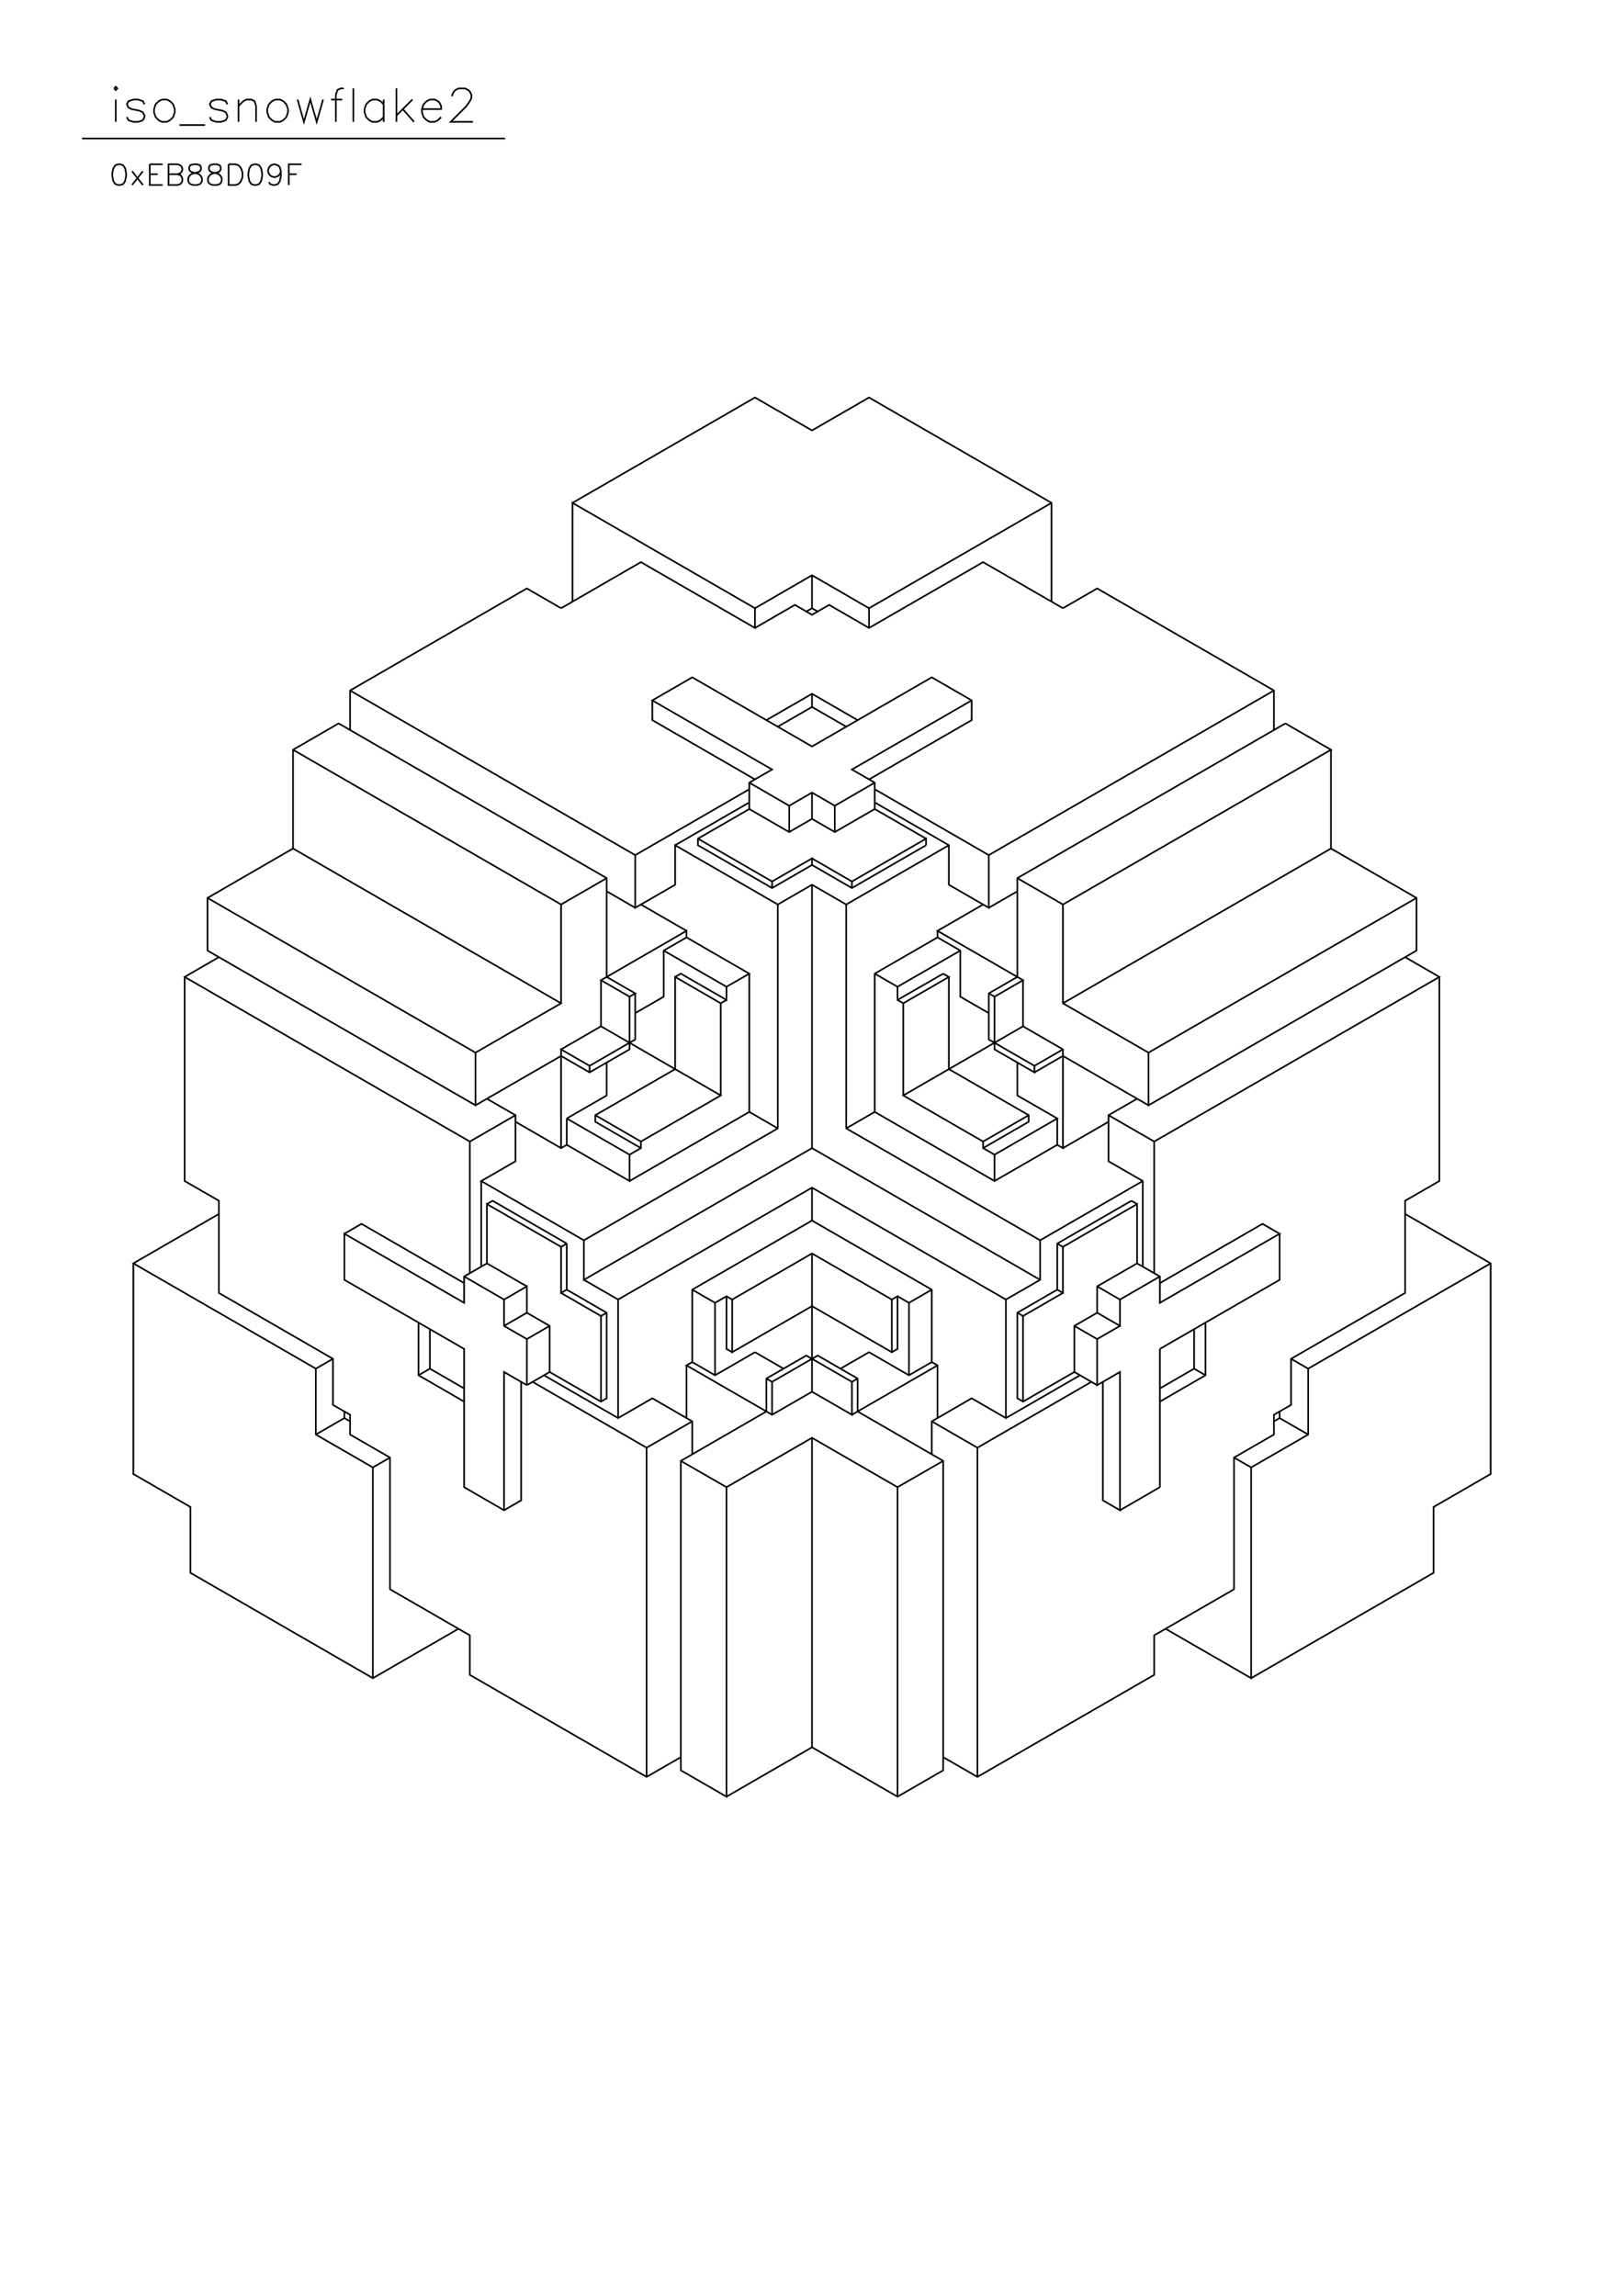 <?xml version="1.0" standalone="no"?>
<svg width="29.7cm" height="42cm" version="1.1" xmlns="http://www.w3.org/2000/svg" viewBox="0.0 0.0 29.7 42">
<path d="M10.47 9.198L13.807 7.271L14.85 7.873L15.893 7.271L19.23 9.198L19.23 11.004" stroke-width="0.03" stroke="#000000" fill="none"/>
<path d="M19.439 11.125L20.065 10.763L23.298 12.63L23.298 13.353" stroke-width="0.03" stroke="#000000" fill="none"/>
<path d="M23.507 13.232L18.605 16.062L18.605 17.869L18.083 18.17L18.083 19.013L18.918 19.495L18.918 19.615L18.188 19.194L18.188 18.23L18.083 18.17" stroke-width="0.03" stroke="#000000" fill="none"/>
<path d="M18.188 18.23L18.709 17.929L17.145 17.026L17.979 16.544" stroke-width="0.03" stroke="#000000" fill="none"/>
<path d="M18.083 16.604L18.605 16.303" stroke-width="0.03" stroke="#000000" fill="none"/>
<path d="M18.605 16.062L19.439 16.544L24.341 13.714L23.507 13.232" stroke-width="0.03" stroke="#000000" fill="none"/>
<path d="M23.298 12.63L18.083 15.641L18.083 16.604L17.353 16.183L17.353 15.46L15.997 14.677" stroke-width="0.03" stroke="#000000" fill="none"/>
<path d="M15.997 14.798L15.267 15.219L14.85 14.978L14.433 15.219L13.703 14.798L12.764 15.34L12.764 15.46L14.12 16.243L14.85 15.821L14.85 15.701L14.12 16.123L14.12 16.243" stroke-width="0.03" stroke="#000000" fill="none"/>
<path d="M14.12 16.123L12.764 15.34" stroke-width="0.03" stroke="#000000" fill="none"/>
<path d="M12.347 15.46L13.703 14.677" stroke-width="0.03" stroke="#000000" fill="none"/>
<path d="M13.703 14.798L13.703 14.316L14.12 14.075L11.93 12.811L12.66 12.389L14.85 13.654L17.04 12.389L17.77 12.811L17.77 13.172L15.893 14.256" stroke-width="0.03" stroke="#000000" fill="none"/>
<path d="M15.997 14.316L15.267 14.738L14.85 14.497L14.433 14.738L13.703 14.316" stroke-width="0.03" stroke="#000000" fill="none"/>
<path d="M13.703 14.436L11.617 15.641L11.617 16.604L12.347 16.183L12.347 15.46L14.224 16.544L14.85 16.183L15.476 16.544L17.353 15.46" stroke-width="0.03" stroke="#000000" fill="none"/>
<path d="M16.936 15.46L15.58 16.243L14.85 15.821" stroke-width="0.03" stroke="#000000" fill="none"/>
<path d="M14.85 15.701L15.58 16.123L15.58 16.243" stroke-width="0.03" stroke="#000000" fill="none"/>
<path d="M15.58 16.123L16.936 15.34L16.936 15.46" stroke-width="0.03" stroke="#000000" fill="none"/>
<path d="M16.936 15.34L15.997 14.798L15.997 14.316L15.58 14.075L17.77 12.811" stroke-width="0.03" stroke="#000000" fill="none"/>
<path d="M15.684 13.172L14.85 12.69L14.016 13.172" stroke-width="0.03" stroke="#000000" fill="none"/>
<path d="M14.224 13.292L14.85 12.931L14.85 12.69" stroke-width="0.03" stroke="#000000" fill="none"/>
<path d="M14.85 12.931L15.476 13.292" stroke-width="0.03" stroke="#000000" fill="none"/>
<path d="M15.997 14.436L18.083 15.641" stroke-width="0.03" stroke="#000000" fill="none"/>
<path d="M19.439 16.544L19.439 18.351L21.004 19.254L21.004 20.217L25.905 17.387L25.905 16.424L24.341 15.52L19.439 18.351" stroke-width="0.03" stroke="#000000" fill="none"/>
<path d="M19.439 19.194L18.918 19.495" stroke-width="0.03" stroke="#000000" fill="none"/>
<path d="M18.918 19.615L19.439 19.314L21.004 20.217" stroke-width="0.03" stroke="#000000" fill="none"/>
<path d="M20.795 20.097L20.273 20.398L20.273 21.241L20.899 21.602L20.899 23.168" stroke-width="0.03" stroke="#000000" fill="none"/>
<path d="M20.795 23.108L20.065 23.529L20.065 24.011L19.648 24.252L19.648 25.095L18.709 25.637L18.605 25.576L18.605 24.011L19.335 23.589L19.439 23.649L19.439 22.806L20.795 22.024L20.795 23.108L21.212 23.348L21.212 23.83L23.402 22.566L23.089 22.385L21.212 23.469" stroke-width="0.03" stroke="#000000" fill="none"/>
<path d="M21.212 23.348L20.482 23.77L20.065 23.529" stroke-width="0.03" stroke="#000000" fill="none"/>
<path d="M20.065 24.011L20.482 24.252L20.482 23.77" stroke-width="0.03" stroke="#000000" fill="none"/>
<path d="M20.482 24.252L20.065 24.493L20.065 25.336L20.482 25.095L20.482 27.624L20.169 27.443L20.169 25.275" stroke-width="0.03" stroke="#000000" fill="none"/>
<path d="M20.065 25.336L19.648 25.095" stroke-width="0.03" stroke="#000000" fill="none"/>
<path d="M19.752 25.155L18.396 25.938L17.77 25.576L17.04 25.998L17.04 26.6" stroke-width="0.03" stroke="#000000" fill="none"/>
<path d="M17.249 26.721L16.414 27.202L14.85 26.299L13.286 27.202L13.286 32.863L12.451 32.381L12.451 26.721L14.016 25.817L14.016 25.215L14.746 24.794L15.58 25.275L15.58 25.877L14.85 25.456L14.12 25.877L12.555 24.974L12.66 24.914L12.66 23.589L14.85 22.325L17.04 23.589L17.04 24.914L17.145 24.974L17.145 25.938" stroke-width="0.03" stroke="#000000" fill="none"/>
<path d="M17.04 25.998L17.875 26.48L19.961 25.275" stroke-width="0.03" stroke="#000000" fill="none"/>
<path d="M20.065 24.493L19.648 24.252" stroke-width="0.03" stroke="#000000" fill="none"/>
<path d="M19.439 23.649L18.709 24.071L18.605 24.011" stroke-width="0.03" stroke="#000000" fill="none"/>
<path d="M18.709 24.071L18.709 25.637" stroke-width="0.03" stroke="#000000" fill="none"/>
<path d="M18.396 25.938L18.396 23.77L19.022 23.409L19.022 22.686L20.899 21.602" stroke-width="0.03" stroke="#000000" fill="none"/>
<path d="M20.691 21.963L19.335 22.746L19.335 23.589" stroke-width="0.03" stroke="#000000" fill="none"/>
<path d="M19.022 23.409L14.85 21L14.85 16.183" stroke-width="0.03" stroke="#000000" fill="none"/>
<path d="M14.224 16.544L14.224 20.639L10.678 22.686L8.801 21.602L9.427 21.241L9.427 20.398L8.905 20.097" stroke-width="0.03" stroke="#000000" fill="none"/>
<path d="M8.696 20.217L10.261 19.314L10.782 19.615L11.513 19.194L11.513 18.23L11.617 18.17L11.095 17.869L11.095 16.062L6.193 13.232L5.359 13.714L5.359 15.52L10.261 18.351L8.696 19.254L8.696 20.217L3.795 17.387L3.795 16.424L5.359 15.52" stroke-width="0.03" stroke="#000000" fill="none"/>
<path d="M3.795 16.424L8.696 19.254" stroke-width="0.03" stroke="#000000" fill="none"/>
<path d="M9.427 20.398L8.592 20.88L3.377 17.869L4.003 17.507" stroke-width="0.03" stroke="#000000" fill="none"/>
<path d="M3.377 17.869L3.377 21.602L4.003 21.963L4.003 23.649L6.089 24.854L6.089 25.697L6.402 25.877L6.402 26.239L7.132 26.66L7.132 29.069L8.592 29.912L8.592 30.635L11.825 32.501L12.451 32.14" stroke-width="0.03" stroke="#000000" fill="none"/>
<path d="M11.825 32.501L11.825 26.48L9.739 25.275" stroke-width="0.03" stroke="#000000" fill="none"/>
<path d="M9.635 25.336L10.052 25.095L10.991 25.637L11.095 25.576L11.095 24.011L10.365 23.589L10.261 23.649L10.261 22.806L8.905 22.024L8.905 23.108L8.488 23.348L8.488 23.83L6.298 22.566L6.298 23.409L8.488 24.673L8.488 27.202L9.218 27.624L9.531 27.443L9.531 25.275" stroke-width="0.03" stroke="#000000" fill="none"/>
<path d="M9.635 25.336L9.635 24.493L9.218 24.252L9.218 23.77L9.635 23.529L9.635 24.011L9.218 24.252" stroke-width="0.03" stroke="#000000" fill="none"/>
<path d="M9.218 23.77L8.488 23.348" stroke-width="0.03" stroke="#000000" fill="none"/>
<path d="M8.488 23.469L6.611 22.385L6.298 22.566" stroke-width="0.03" stroke="#000000" fill="none"/>
<path d="M7.654 24.191L7.654 25.155L8.488 25.637" stroke-width="0.03" stroke="#000000" fill="none"/>
<path d="M8.488 25.396L7.862 25.034L7.654 25.155" stroke-width="0.03" stroke="#000000" fill="none"/>
<path d="M7.862 25.034L7.862 24.312" stroke-width="0.03" stroke="#000000" fill="none"/>
<path d="M8.592 23.288L8.592 20.88" stroke-width="0.03" stroke="#000000" fill="none"/>
<path d="M8.801 21.602L8.801 23.168" stroke-width="0.03" stroke="#000000" fill="none"/>
<path d="M8.905 23.108L9.635 23.529" stroke-width="0.03" stroke="#000000" fill="none"/>
<path d="M9.635 24.011L10.052 24.252L10.052 25.095" stroke-width="0.03" stroke="#000000" fill="none"/>
<path d="M9.948 25.155L11.304 25.938L11.93 25.576L12.66 25.998L12.66 26.6" stroke-width="0.03" stroke="#000000" fill="none"/>
<path d="M12.451 26.721L13.286 27.202" stroke-width="0.03" stroke="#000000" fill="none"/>
<path d="M12.66 25.998L11.825 26.48" stroke-width="0.03" stroke="#000000" fill="none"/>
<path d="M11.304 25.938L11.304 23.77L14.85 21.723L18.396 23.77" stroke-width="0.03" stroke="#000000" fill="none"/>
<path d="M19.022 22.686L15.476 20.639L15.476 16.544" stroke-width="0.03" stroke="#000000" fill="none"/>
<path d="M15.267 15.219L15.267 14.738" stroke-width="0.03" stroke="#000000" fill="none"/>
<path d="M14.85 14.497L14.85 14.978" stroke-width="0.03" stroke="#000000" fill="none"/>
<path d="M14.433 15.219L14.433 14.738" stroke-width="0.03" stroke="#000000" fill="none"/>
<path d="M13.807 14.256L11.93 13.172L11.93 12.811" stroke-width="0.03" stroke="#000000" fill="none"/>
<path d="M13.807 11.486L14.537 11.064L14.85 11.245L15.163 11.064L15.893 11.486L17.979 10.282L19.439 11.125" stroke-width="0.03" stroke="#000000" fill="none"/>
<path d="M19.23 9.198L15.893 11.125L14.85 10.522L13.807 11.125L10.47 9.198L10.47 11.004" stroke-width="0.03" stroke="#000000" fill="none"/>
<path d="M10.261 11.125L11.721 10.282L13.807 11.486L13.807 11.125" stroke-width="0.03" stroke="#000000" fill="none"/>
<path d="M14.746 11.185L14.85 11.125L14.954 11.185" stroke-width="0.03" stroke="#000000" fill="none"/>
<path d="M14.85 11.125L14.85 10.522" stroke-width="0.03" stroke="#000000" fill="none"/>
<path d="M15.893 11.125L15.893 11.486" stroke-width="0.03" stroke="#000000" fill="none"/>
<path d="M10.261 11.125L9.635 10.763L6.402 12.63L6.402 13.353" stroke-width="0.03" stroke="#000000" fill="none"/>
<path d="M6.402 12.63L11.617 15.641" stroke-width="0.03" stroke="#000000" fill="none"/>
<path d="M11.095 16.062L10.261 16.544L5.359 13.714" stroke-width="0.03" stroke="#000000" fill="none"/>
<path d="M10.261 16.544L10.261 18.351" stroke-width="0.03" stroke="#000000" fill="none"/>
<path d="M10.261 19.194L10.991 18.772L13.181 20.037L11.721 20.88L11.721 21L11.513 21.12L11.513 21.602L10.365 20.94L10.261 21L9.427 20.518" stroke-width="0.03" stroke="#000000" fill="none"/>
<path d="M10.365 20.458L11.095 20.037L11.095 19.434" stroke-width="0.03" stroke="#000000" fill="none"/>
<path d="M10.782 19.495L11.617 19.013L11.617 18.17" stroke-width="0.03" stroke="#000000" fill="none"/>
<path d="M11.513 18.23L10.991 17.929L12.555 17.026L12.555 17.146L12.138 17.387L12.138 18.23L11.617 18.531" stroke-width="0.03" stroke="#000000" fill="none"/>
<path d="M10.991 18.772L10.991 17.929" stroke-width="0.03" stroke="#000000" fill="none"/>
<path d="M12.138 17.387L13.286 18.049L13.703 17.809L12.555 17.146" stroke-width="0.03" stroke="#000000" fill="none"/>
<path d="M12.555 17.026L11.721 16.544" stroke-width="0.03" stroke="#000000" fill="none"/>
<path d="M11.617 16.604L11.095 16.303" stroke-width="0.03" stroke="#000000" fill="none"/>
<path d="M12.347 17.869L12.451 17.809L13.286 18.29L13.286 18.049" stroke-width="0.03" stroke="#000000" fill="none"/>
<path d="M13.286 18.29L13.181 18.351L12.347 17.869L12.347 19.555L10.887 20.398L10.887 20.518L11.721 21" stroke-width="0.03" stroke="#000000" fill="none"/>
<path d="M11.721 20.88L10.887 20.398" stroke-width="0.03" stroke="#000000" fill="none"/>
<path d="M10.365 20.458L10.365 20.94" stroke-width="0.03" stroke="#000000" fill="none"/>
<path d="M10.261 21L10.261 19.194L10.782 19.495L10.782 19.615" stroke-width="0.03" stroke="#000000" fill="none"/>
<path d="M10.365 20.458L11.513 21.12" stroke-width="0.03" stroke="#000000" fill="none"/>
<path d="M11.513 21.602L13.703 20.338L13.703 17.809" stroke-width="0.03" stroke="#000000" fill="none"/>
<path d="M13.181 18.351L13.181 20.037" stroke-width="0.03" stroke="#000000" fill="none"/>
<path d="M13.703 20.338L14.224 20.639" stroke-width="0.03" stroke="#000000" fill="none"/>
<path d="M14.85 21L10.678 23.409L10.678 22.686" stroke-width="0.03" stroke="#000000" fill="none"/>
<path d="M10.365 22.746L10.261 22.806" stroke-width="0.03" stroke="#000000" fill="none"/>
<path d="M10.365 22.746L10.365 23.589" stroke-width="0.03" stroke="#000000" fill="none"/>
<path d="M10.261 23.649L10.991 24.071L10.991 25.637" stroke-width="0.03" stroke="#000000" fill="none"/>
<path d="M9.635 25.336L9.218 25.095L9.218 27.624" stroke-width="0.03" stroke="#000000" fill="none"/>
<path d="M7.132 26.66L6.819 26.841L5.776 26.239L5.776 25.034L6.089 24.854" stroke-width="0.03" stroke="#000000" fill="none"/>
<path d="M5.776 25.034L2.439 23.108L4.003 22.204" stroke-width="0.03" stroke="#000000" fill="none"/>
<path d="M2.439 23.108L2.439 26.961L3.482 27.564L3.482 28.768L6.819 30.695L8.384 29.792" stroke-width="0.03" stroke="#000000" fill="none"/>
<path d="M6.819 30.695L6.819 26.841" stroke-width="0.03" stroke="#000000" fill="none"/>
<path d="M6.402 25.998L6.298 25.938L5.776 26.239" stroke-width="0.03" stroke="#000000" fill="none"/>
<path d="M6.298 25.938L6.298 25.817" stroke-width="0.03" stroke="#000000" fill="none"/>
<path d="M9.635 24.493L10.052 24.252" stroke-width="0.03" stroke="#000000" fill="none"/>
<path d="M10.991 24.071L11.095 24.011" stroke-width="0.03" stroke="#000000" fill="none"/>
<path d="M11.304 23.77L10.678 23.409" stroke-width="0.03" stroke="#000000" fill="none"/>
<path d="M10.365 22.746L9.009 21.963L8.905 22.024" stroke-width="0.03" stroke="#000000" fill="none"/>
<path d="M12.66 23.589L13.077 23.83L13.286 23.71L13.39 23.77L13.39 24.733L14.85 23.89L16.31 24.733L16.414 24.673L16.414 23.71L16.31 23.77L14.85 22.927L13.39 23.77" stroke-width="0.03" stroke="#000000" fill="none"/>
<path d="M13.286 23.71L13.286 24.673L13.39 24.733" stroke-width="0.03" stroke="#000000" fill="none"/>
<path d="M13.807 24.733L13.077 25.155L12.66 24.914" stroke-width="0.03" stroke="#000000" fill="none"/>
<path d="M12.555 24.974L12.555 25.938" stroke-width="0.03" stroke="#000000" fill="none"/>
<path d="M13.077 25.155L13.077 23.83" stroke-width="0.03" stroke="#000000" fill="none"/>
<path d="M13.807 24.733L14.329 25.034" stroke-width="0.03" stroke="#000000" fill="none"/>
<path d="M14.12 25.275L14.954 24.794L15.684 25.215L15.684 25.817L17.249 26.721L17.249 32.381L16.414 32.863L14.85 31.959L14.85 26.299" stroke-width="0.03" stroke="#000000" fill="none"/>
<path d="M14.85 25.456L14.85 22.927" stroke-width="0.03" stroke="#000000" fill="none"/>
<path d="M14.85 22.325L14.85 21.723" stroke-width="0.03" stroke="#000000" fill="none"/>
<path d="M15.476 20.639L15.997 20.338L15.997 17.809L17.145 17.146L17.145 17.026" stroke-width="0.03" stroke="#000000" fill="none"/>
<path d="M17.145 17.146L17.562 17.387L17.562 18.23L18.083 18.531" stroke-width="0.03" stroke="#000000" fill="none"/>
<path d="M18.709 18.772L16.519 20.037L17.979 20.88L17.979 21L18.188 21.12L19.335 20.458L18.605 20.037L18.605 19.434" stroke-width="0.03" stroke="#000000" fill="none"/>
<path d="M18.709 18.772L18.709 17.929" stroke-width="0.03" stroke="#000000" fill="none"/>
<path d="M18.709 18.772L19.439 19.194L19.439 21L19.335 20.94L18.188 21.602L15.997 20.338" stroke-width="0.03" stroke="#000000" fill="none"/>
<path d="M16.519 20.037L16.519 18.351L16.414 18.29L16.414 18.049L17.562 17.387" stroke-width="0.03" stroke="#000000" fill="none"/>
<path d="M17.249 17.809L16.414 18.29" stroke-width="0.03" stroke="#000000" fill="none"/>
<path d="M16.519 18.351L17.353 17.869L17.249 17.809" stroke-width="0.03" stroke="#000000" fill="none"/>
<path d="M17.353 17.869L17.353 19.555L18.813 20.398L18.813 20.518L17.979 21" stroke-width="0.03" stroke="#000000" fill="none"/>
<path d="M17.979 20.88L18.813 20.398" stroke-width="0.03" stroke="#000000" fill="none"/>
<path d="M19.335 20.458L19.335 20.94" stroke-width="0.03" stroke="#000000" fill="none"/>
<path d="M19.439 21L20.273 20.518" stroke-width="0.03" stroke="#000000" fill="none"/>
<path d="M20.273 20.398L21.108 20.88L26.323 17.869L25.697 17.507" stroke-width="0.03" stroke="#000000" fill="none"/>
<path d="M26.323 17.869L26.323 21.602L25.697 21.963L25.697 23.649L23.611 24.854L23.611 25.697L23.298 25.877L23.298 26.239L22.568 26.66L22.568 29.069L21.108 29.912L21.108 30.635L17.875 32.501L17.249 32.14" stroke-width="0.03" stroke="#000000" fill="none"/>
<path d="M17.875 32.501L17.875 26.48" stroke-width="0.03" stroke="#000000" fill="none"/>
<path d="M16.414 27.202L16.414 32.863" stroke-width="0.03" stroke="#000000" fill="none"/>
<path d="M14.85 31.959L13.286 32.863" stroke-width="0.03" stroke="#000000" fill="none"/>
<path d="M14.12 25.877L14.12 25.275L14.016 25.215" stroke-width="0.03" stroke="#000000" fill="none"/>
<path d="M15.371 25.034L15.893 24.733L16.623 25.155L17.04 24.914" stroke-width="0.03" stroke="#000000" fill="none"/>
<path d="M17.145 24.974L15.58 25.877" stroke-width="0.03" stroke="#000000" fill="none"/>
<path d="M15.58 25.275L15.684 25.215" stroke-width="0.03" stroke="#000000" fill="none"/>
<path d="M16.31 24.733L16.31 23.77" stroke-width="0.03" stroke="#000000" fill="none"/>
<path d="M16.414 23.71L16.623 23.83L16.623 25.155" stroke-width="0.03" stroke="#000000" fill="none"/>
<path d="M16.623 23.83L17.04 23.589" stroke-width="0.03" stroke="#000000" fill="none"/>
<path d="M18.188 21.602L18.188 21.12" stroke-width="0.03" stroke="#000000" fill="none"/>
<path d="M19.335 22.746L19.439 22.806" stroke-width="0.03" stroke="#000000" fill="none"/>
<path d="M20.691 21.963L20.795 22.024" stroke-width="0.03" stroke="#000000" fill="none"/>
<path d="M21.108 20.88L21.108 23.288" stroke-width="0.03" stroke="#000000" fill="none"/>
<path d="M21.838 24.312L21.838 25.034L21.212 25.396" stroke-width="0.03" stroke="#000000" fill="none"/>
<path d="M21.212 25.637L22.046 25.155L22.046 24.191" stroke-width="0.03" stroke="#000000" fill="none"/>
<path d="M21.838 25.034L22.046 25.155" stroke-width="0.03" stroke="#000000" fill="none"/>
<path d="M21.212 24.673L23.402 23.409L23.402 22.566" stroke-width="0.03" stroke="#000000" fill="none"/>
<path d="M23.611 24.854L23.924 25.034L23.924 26.239L22.881 26.841L22.568 26.66" stroke-width="0.03" stroke="#000000" fill="none"/>
<path d="M22.881 26.841L22.881 30.695L21.316 29.792" stroke-width="0.03" stroke="#000000" fill="none"/>
<path d="M22.881 30.695L26.218 28.768L26.218 27.564L27.261 26.961L27.261 23.108L25.697 22.204" stroke-width="0.03" stroke="#000000" fill="none"/>
<path d="M27.261 23.108L23.924 25.034" stroke-width="0.03" stroke="#000000" fill="none"/>
<path d="M23.402 25.817L23.402 25.938L23.924 26.239" stroke-width="0.03" stroke="#000000" fill="none"/>
<path d="M23.402 25.938L23.298 25.998" stroke-width="0.03" stroke="#000000" fill="none"/>
<path d="M21.212 27.202L20.482 27.624" stroke-width="0.03" stroke="#000000" fill="none"/>
<path d="M21.212 27.202L21.212 24.673" stroke-width="0.03" stroke="#000000" fill="none"/>
<path d="M21.004 19.254L25.905 16.424" stroke-width="0.03" stroke="#000000" fill="none"/>
<path d="M24.341 15.52L24.341 13.714" stroke-width="0.03" stroke="#000000" fill="none"/>
<path d="M16.414 18.049L15.997 17.809" stroke-width="0.03" stroke="#000000" fill="none"/>
<path d="M9.237 2.533L1.5 2.533" stroke-width="0.03" stroke="#000000" fill="none"/>
<path d="M2.117 2.229L2.117 1.821" stroke-width="0.03" stroke="#000000" fill="none"/>
<path d="M2.087 1.617L2.117 1.646L2.146 1.617L2.117 1.587L2.087 1.617" stroke-width="0.03" stroke="#000000" fill="none"/>
<path d="M2.321 2.142L2.35 2.2L2.438 2.229L2.525 2.229L2.612 2.2L2.642 2.142L2.642 2.112L2.612 2.054L2.554 2.025L2.408 1.996L2.35 1.967L2.321 1.908L2.35 1.85L2.438 1.821L2.525 1.821L2.612 1.85L2.642 1.908" stroke-width="0.03" stroke="#000000" fill="none"/>
<path d="M2.962 1.821L2.904 1.85L2.846 1.908L2.817 1.996L2.817 2.054L2.846 2.142L2.904 2.2L2.962 2.229L3.05 2.229L3.108 2.2L3.167 2.142L3.196 2.054L3.196 1.996L3.167 1.908L3.108 1.85L3.05 1.821L2.962 1.821" stroke-width="0.03" stroke="#000000" fill="none"/>
<path d="M3.283 2.287L3.75 2.287" stroke-width="0.03" stroke="#000000" fill="none"/>
<path d="M3.837 2.142L3.867 2.2L3.954 2.229L4.042 2.229L4.129 2.2L4.158 2.142L4.158 2.112L4.129 2.054L4.071 2.025L3.925 1.996L3.867 1.967L3.837 1.908L3.867 1.85L3.954 1.821L4.042 1.821L4.129 1.85L4.158 1.908" stroke-width="0.03" stroke="#000000" fill="none"/>
<path d="M4.362 1.938L4.45 1.85L4.508 1.821L4.596 1.821L4.654 1.85L4.683 1.938L4.683 2.229" stroke-width="0.03" stroke="#000000" fill="none"/>
<path d="M4.362 2.229L4.362 1.821" stroke-width="0.03" stroke="#000000" fill="none"/>
<path d="M5.033 1.821L4.975 1.85L4.917 1.908L4.887 1.996L4.887 2.054L4.917 2.142L4.975 2.2L5.033 2.229L5.121 2.229L5.179 2.2L5.237 2.142L5.267 2.054L5.267 1.996L5.237 1.908L5.179 1.85L5.121 1.821L5.033 1.821" stroke-width="0.03" stroke="#000000" fill="none"/>
<path d="M5.442 1.821L5.558 2.229L5.675 1.821L5.792 2.229L5.908 1.821" stroke-width="0.03" stroke="#000000" fill="none"/>
<path d="M6.054 1.821L6.258 1.821" stroke-width="0.03" stroke="#000000" fill="none"/>
<path d="M6.287 1.617L6.229 1.617L6.171 1.646L6.142 1.733L6.142 2.229" stroke-width="0.03" stroke="#000000" fill="none"/>
<path d="M6.462 2.229L6.462 1.617" stroke-width="0.03" stroke="#000000" fill="none"/>
<path d="M7.017 1.821L7.017 2.229" stroke-width="0.03" stroke="#000000" fill="none"/>
<path d="M7.017 2.142L6.958 2.2L6.9 2.229L6.812 2.229L6.754 2.2L6.696 2.142L6.667 2.054L6.667 1.996L6.696 1.908L6.754 1.85L6.812 1.821L6.9 1.821L6.958 1.85L7.017 1.908" stroke-width="0.03" stroke="#000000" fill="none"/>
<path d="M7.25 2.112L7.542 1.821" stroke-width="0.03" stroke="#000000" fill="none"/>
<path d="M7.367 1.996L7.571 2.229" stroke-width="0.03" stroke="#000000" fill="none"/>
<path d="M7.717 1.996L8.067 1.996L8.067 1.938L8.037 1.879L8.008 1.85L7.95 1.821L7.862 1.821L7.804 1.85L7.746 1.908L7.717 1.996L7.717 2.054L7.746 2.142L7.804 2.2L7.862 2.229L7.95 2.229L8.008 2.2L8.067 2.142" stroke-width="0.03" stroke="#000000" fill="none"/>
<path d="M8.271 1.762L8.271 1.733L8.3 1.675L8.329 1.646L8.387 1.617L8.504 1.617L8.562 1.646L8.592 1.675L8.621 1.733L8.621 1.792L8.592 1.85L8.533 1.938L8.242 2.229L8.65 2.229" stroke-width="0.03" stroke="#000000" fill="none"/>
<path d="M7.25 2.229L7.25 1.617" stroke-width="0.03" stroke="#000000" fill="none"/>
<path d="M5.515 3.005L5.281 3.005L5.281 3.384" stroke-width="0.03" stroke="#000000" fill="none"/>
<path d="M5.281 3.186L5.425 3.186" stroke-width="0.03" stroke="#000000" fill="none"/>
<path d="M5.137 3.132L5.118 3.186L5.082 3.222L5.028 3.24L5.01 3.24L4.956 3.222L4.92 3.186L4.902 3.132L4.902 3.114L4.92 3.06L4.956 3.023L5.01 3.005L5.028 3.005L5.082 3.023L5.118 3.06L5.137 3.132L5.137 3.222L5.118 3.312L5.082 3.366L5.028 3.384L4.992 3.384L4.938 3.366L4.92 3.33" stroke-width="0.03" stroke="#000000" fill="none"/>
<path d="M4.65 3.005L4.596 3.023L4.56 3.078L4.542 3.168L4.542 3.222L4.56 3.312L4.596 3.366L4.65 3.384L4.686 3.384L4.74 3.366L4.776 3.312L4.794 3.222L4.794 3.168L4.776 3.078L4.74 3.023L4.686 3.005L4.65 3.005" stroke-width="0.03" stroke="#000000" fill="none"/>
<path d="M4.181 3.005L4.181 3.384L4.307 3.384L4.361 3.366L4.397 3.33L4.415 3.294L4.434 3.24L4.434 3.15L4.415 3.096L4.397 3.06L4.361 3.023L4.307 3.005L4.181 3.005" stroke-width="0.03" stroke="#000000" fill="none"/>
<path d="M3.893 3.005L3.839 3.023L3.821 3.06L3.821 3.096L3.839 3.132L3.875 3.15L3.947 3.168L4.001 3.186L4.037 3.222L4.055 3.258L4.055 3.312L4.037 3.348L4.019 3.366L3.965 3.384L3.893 3.384L3.839 3.366L3.821 3.348L3.803 3.312L3.803 3.258L3.821 3.222L3.857 3.186L3.911 3.168L3.983 3.15L4.019 3.132L4.037 3.096L4.037 3.06L4.019 3.023L3.965 3.005L3.893 3.005" stroke-width="0.03" stroke="#000000" fill="none"/>
<path d="M3.532 3.005L3.478 3.023L3.46 3.06L3.46 3.096L3.478 3.132L3.514 3.15L3.586 3.168L3.64 3.186L3.676 3.222L3.694 3.258L3.694 3.312L3.676 3.348L3.658 3.366L3.604 3.384L3.532 3.384L3.478 3.366L3.46 3.348L3.442 3.312L3.442 3.258L3.46 3.222L3.496 3.186L3.55 3.168L3.622 3.15L3.658 3.132L3.676 3.096L3.676 3.06L3.658 3.023L3.604 3.005L3.532 3.005" stroke-width="0.03" stroke="#000000" fill="none"/>
<path d="M3.244 3.186L3.298 3.168L3.316 3.15L3.334 3.114L3.334 3.078L3.316 3.041L3.298 3.023L3.244 3.005L3.082 3.005L3.082 3.384L3.244 3.384L3.298 3.366L3.316 3.348L3.334 3.312L3.334 3.258L3.316 3.222L3.298 3.204L3.244 3.186L3.082 3.186" stroke-width="0.03" stroke="#000000" fill="none"/>
<path d="M2.883 3.186L2.739 3.186" stroke-width="0.03" stroke="#000000" fill="none"/>
<path d="M2.613 3.132L2.415 3.384" stroke-width="0.03" stroke="#000000" fill="none"/>
<path d="M2.613 3.384L2.415 3.132" stroke-width="0.03" stroke="#000000" fill="none"/>
<path d="M2.162 3.005L2.108 3.023L2.072 3.078L2.054 3.168L2.054 3.222L2.072 3.312L2.108 3.366L2.162 3.384L2.198 3.384L2.252 3.366L2.288 3.312L2.306 3.222L2.306 3.168L2.288 3.078L2.252 3.023L2.198 3.005L2.162 3.005" stroke-width="0.03" stroke="#000000" fill="none"/>
<path d="M2.739 3.005L2.739 3.384L2.973 3.384" stroke-width="0.03" stroke="#000000" fill="none"/>
<path d="M2.973 3.005L2.739 3.005" stroke-width="0.03" stroke="#000000" fill="none"/>
</svg>
